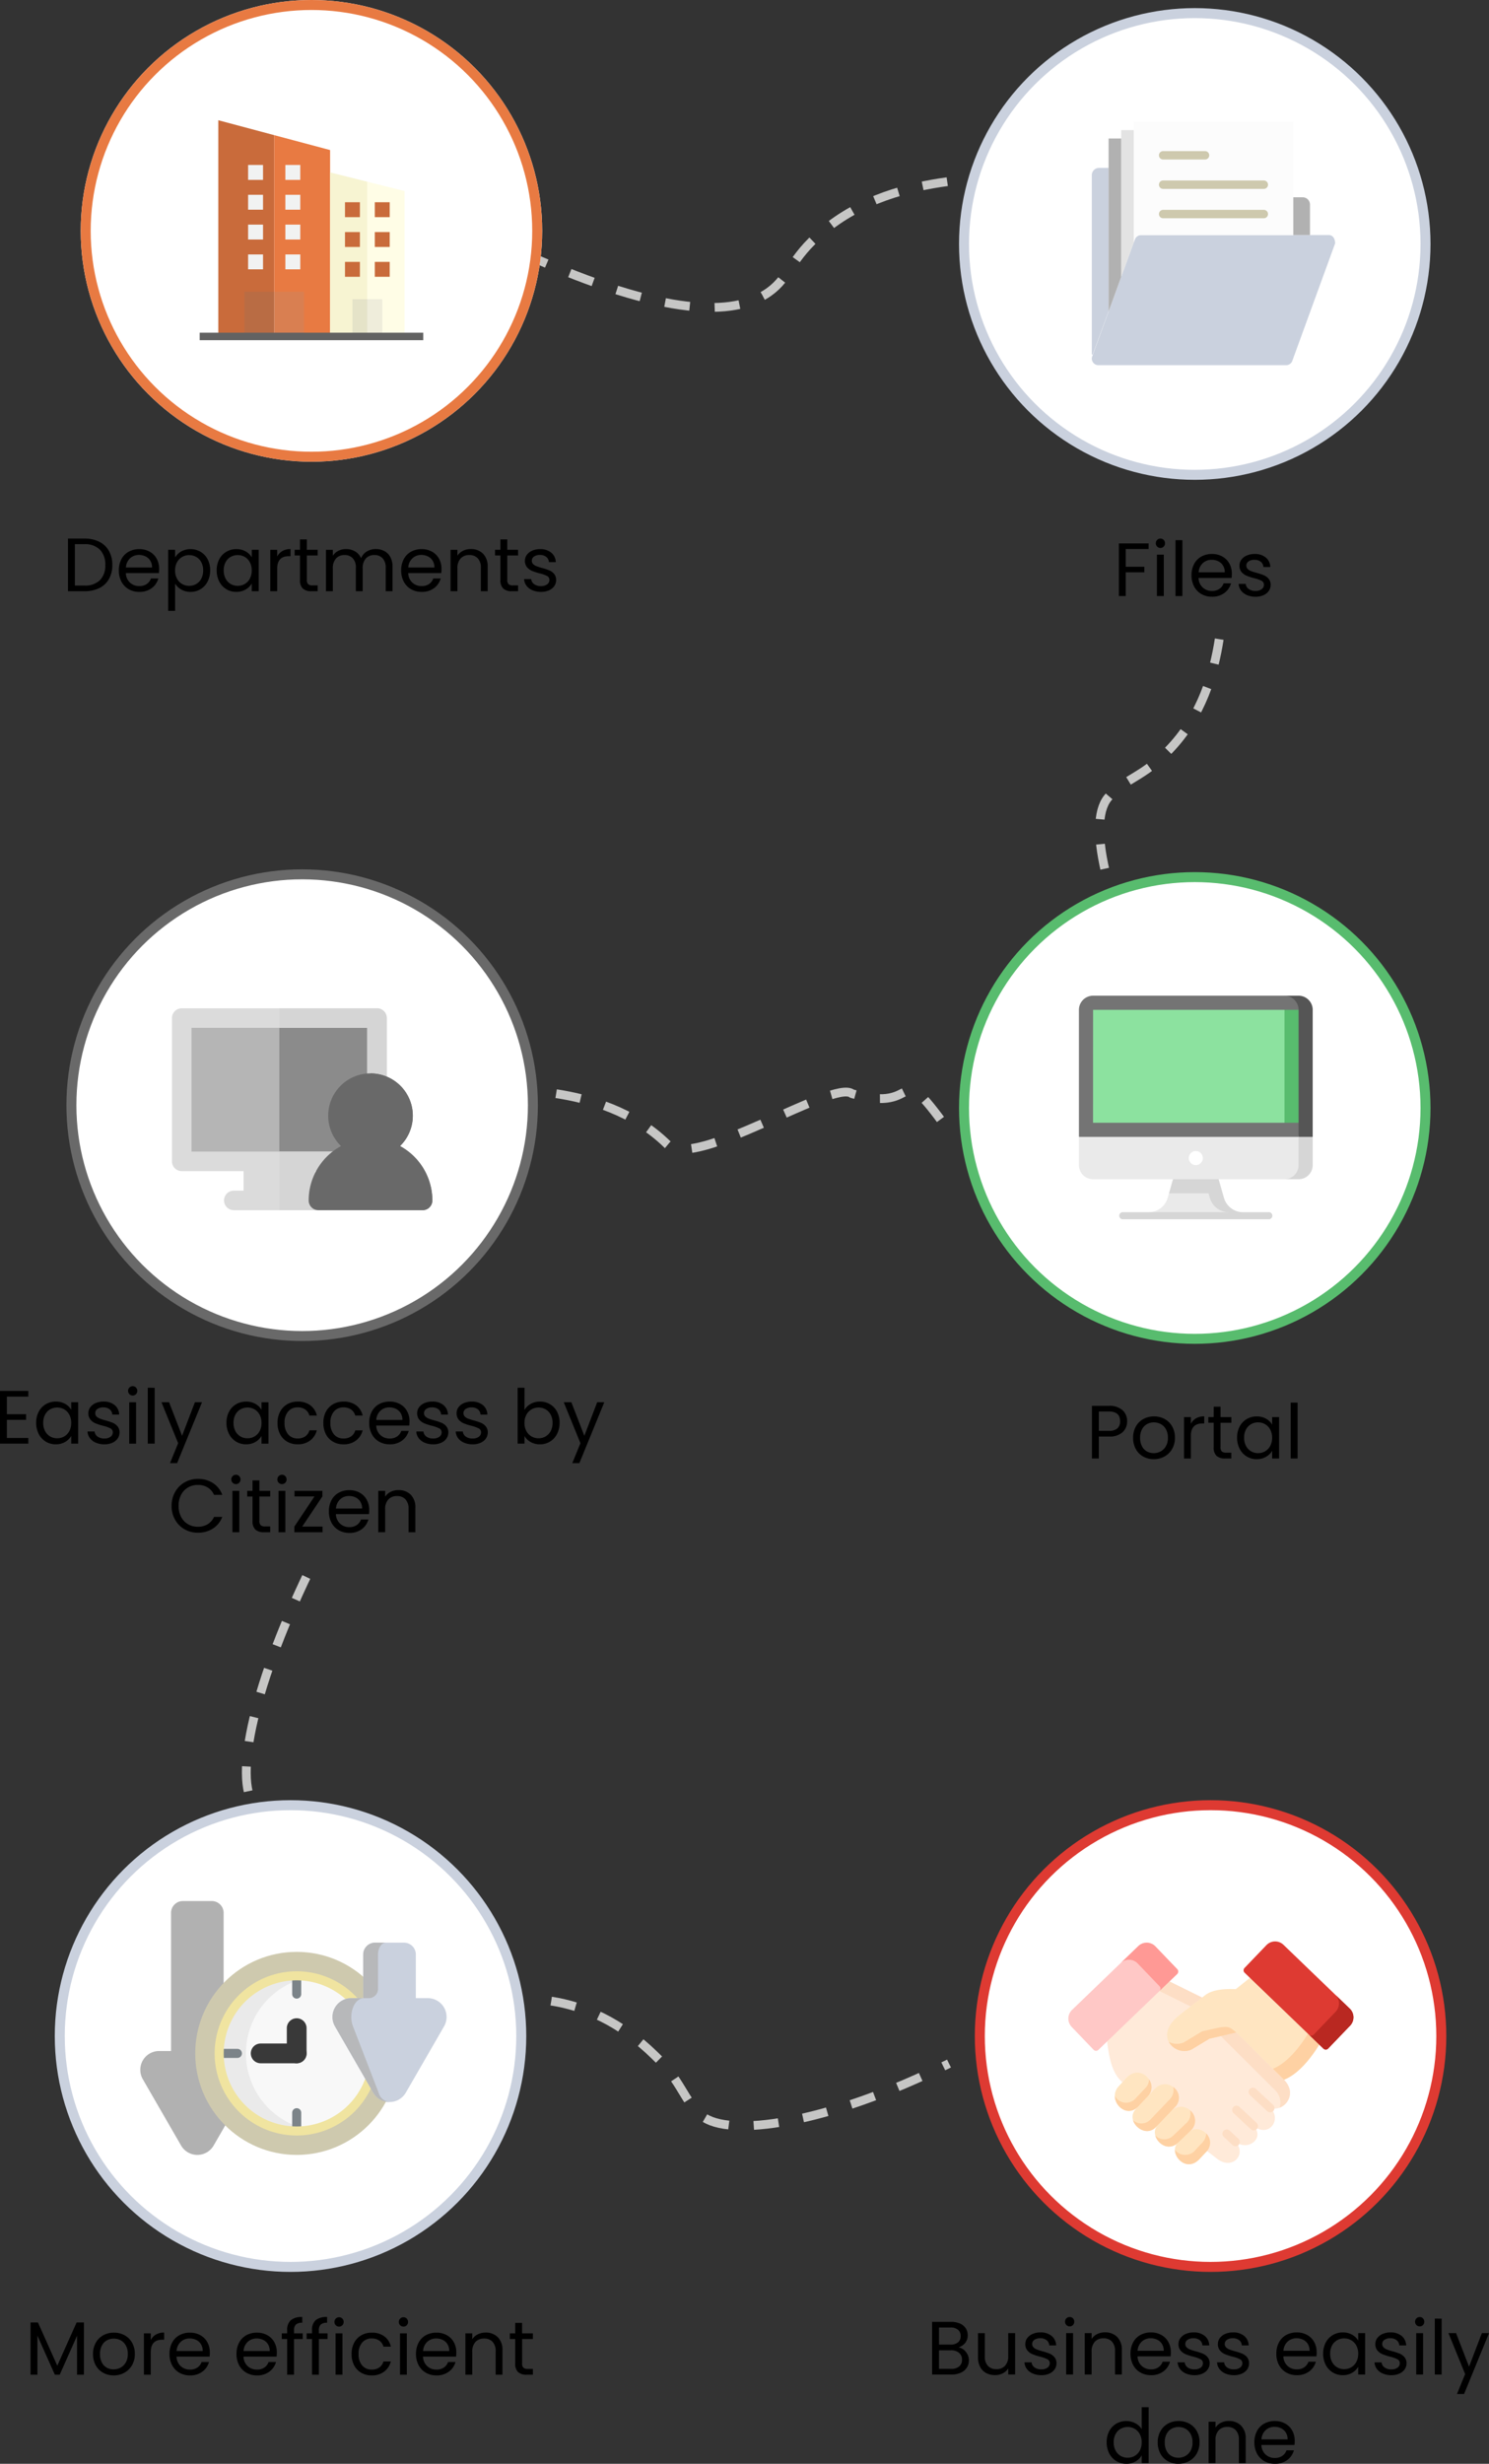 <svg xmlns="http://www.w3.org/2000/svg" width="298.284" height="493.32">
    <rect width="100%" height="100%" fill="#333333" stroke="none"/>
    <defs>
        <style>
            .cls-1,.cls-2{stroke-miterlimit:10}.cls-1{fill:none;stroke:#c6c6c5;stroke-width:1.759px;stroke-dasharray:5}.cls-2{fill:#fff;stroke:#cad1de;stroke-width:2px}.cls-3{fill:#cad1de}.cls-4{fill:#b1b1b1}.cls-6{fill:#cec9ae}.cls-9{fill:#eaeaea}.cls-10{fill:#d6d6d6}.cls-21{fill:#696969}.cls-23{fill:#393939}.cls-24{fill:#7c8489}.cls-30,.cls-32,.cls-33{fill-rule:evenodd}.cls-30{fill:#ffe5c1}.cls-32,.cls-35{fill:#fddec5}.cls-33{fill:#fed1a3}.cls-39{fill:#c96b3b}.cls-45{fill:#f1f2f2}
        </style>
    </defs>
    <g id="Abous_us_New_MOB" data-name="Abous us New MOB" transform="translate(-168.036 -2236)">
        <g id="process" transform="translate(180.009 2238.624)">
            <path id="Path_424" data-name="Path 424" class="cls-1" d="M359.514 72.993c6.652 1.035 15.374 3.4 22.322 10.2 5.47 5.174 5.765 9.165 9.461 12.122 5.322 4.287 22.167.148 46.854-12.122" transform="rotate(90 269.71 35.55)"/>
            <path id="Path_556" data-name="Path 556" class="cls-1" d="M359.514 72.861c6.652 1.035 15.374 3.4 22.322 10.2 5.47 5.174 33.25-13.156 36.946-10.2 14.468 4.384 8.171-8.025 19.077 7" transform="translate(-260.078 143.499)"/>
            <path id="Path_425" data-name="Path 425" class="cls-1" d="M230.389 70.883c-7.479 1.025-17.285 3.367-25.1 10.1-6.15 5.124-6.482 9.078-10.637 12.006-5.983 4.246-18.449 5.71-46.205-6.442" transform="translate(-52.608 -37.127)"/>
            <path id="Path_426" data-name="Path 426" class="cls-1" d="M141.862 279.179c6.652 1.035 13.814 4.1 20.762 10.9 5.47 5.174 5.765 9.165 9.461 12.122 5.322 4.287 24.774 1.753 49.46-10.517" transform="translate(-43.412 118.872)"/>
            <path id="Path_427" data-name="Path 427" class="cls-1" d="M438.342 289.466c-6.652 1.035-22.722 1.812-29.67 8.612-5.47 5.174-5.765 9.165-9.461 12.122-5.322 4.287-24.7.148-49.388-12.122" transform="rotate(90 194.75 154.459)"/>
            <path id="Path_665" data-name="Path 665" d="M4.669-12.546a6.51 6.51 0 0 1 2.988.643 4.519 4.519 0 0 1 1.936 1.838 5.64 5.64 0 0 1 .673 2.814 5.6 5.6 0 0 1-.673 2.806 4.44 4.44 0 0 1-1.936 1.816A6.642 6.642 0 0 1 4.669-2H1.386v-10.546zm0 9.41a4.2 4.2 0 0 0 3.116-1.082 4.118 4.118 0 0 0 1.074-3.033 4.2 4.2 0 0 0-1.082-3.071 4.157 4.157 0 0 0-3.109-1.1H2.763v8.29zm14.977-3.328a8.1 8.1 0 0 1-.045.832h-6.627a2.68 2.68 0 0 0 .84 1.914 2.67 2.67 0 0 0 1.853.688 2.546 2.546 0 0 0 1.49-.416A2.2 2.2 0 0 0 18-4.558h1.483a3.564 3.564 0 0 1-1.331 1.944 4.018 4.018 0 0 1-2.481.749 4.191 4.191 0 0 1-2.11-.529A3.748 3.748 0 0 1 12.1-3.9a4.668 4.668 0 0 1-.529-2.262 4.735 4.735 0 0 1 .514-2.254 3.611 3.611 0 0 1 1.445-1.49 4.3 4.3 0 0 1 2.141-.522 4.161 4.161 0 0 1 2.088.514 3.562 3.562 0 0 1 1.4 1.414 4.174 4.174 0 0 1 .487 2.036zm-1.422-.287a2.539 2.539 0 0 0-.348-1.354 2.263 2.263 0 0 0-.946-.862 2.949 2.949 0 0 0-1.324-.3 2.552 2.552 0 0 0-1.778.666 2.712 2.712 0 0 0-.84 1.846zm4.614-2.012a3.283 3.283 0 0 1 1.218-1.188 3.643 3.643 0 0 1 1.883-.477 3.88 3.88 0 0 1 2 .529 3.732 3.732 0 0 1 1.414 1.49 4.657 4.657 0 0 1 .514 2.231 4.759 4.759 0 0 1-.514 2.239 3.8 3.8 0 0 1-1.409 1.529 3.8 3.8 0 0 1-2 .545 3.613 3.613 0 0 1-1.868-.477 3.408 3.408 0 0 1-1.238-1.188v5.462h-1.377v-12.224h1.377zm5.628 2.587a3.37 3.37 0 0 0-.378-1.634 2.618 2.618 0 0 0-1.022-1.06 2.827 2.827 0 0 0-1.414-.363 2.753 2.753 0 0 0-1.4.371 2.71 2.71 0 0 0-1.029 1.074 3.328 3.328 0 0 0-.386 1.626 3.36 3.36 0 0 0 .386 1.641 2.71 2.71 0 0 0 1.029 1.074 2.753 2.753 0 0 0 1.4.371 2.782 2.782 0 0 0 1.414-.371 2.659 2.659 0 0 0 1.021-1.074 3.448 3.448 0 0 0 .378-1.656zm2.708 0a4.657 4.657 0 0 1 .514-2.231A3.732 3.732 0 0 1 33.1-9.9a3.88 3.88 0 0 1 2-.529 3.679 3.679 0 0 1 1.9.47 3.125 3.125 0 0 1 1.2 1.18v-1.513h1.392V-2h-1.399v-1.545a3.243 3.243 0 0 1-1.218 1.2 3.643 3.643 0 0 1-1.883.477 3.758 3.758 0 0 1-2-.545 3.82 3.82 0 0 1-1.407-1.528 4.758 4.758 0 0 1-.512-2.236zm7.019.015a3.371 3.371 0 0 0-.378-1.639 2.671 2.671 0 0 0-1.021-1.067 2.782 2.782 0 0 0-1.414-.371 2.785 2.785 0 0 0-1.407.363 2.634 2.634 0 0 0-1.014 1.059 3.37 3.37 0 0 0-.378 1.634 3.448 3.448 0 0 0 .378 1.657 2.676 2.676 0 0 0 1.014 1.074 2.741 2.741 0 0 0 1.407.371 2.782 2.782 0 0 0 1.414-.371 2.659 2.659 0 0 0 1.021-1.074 3.415 3.415 0 0 0 .378-1.637zm5.1-2.784a2.641 2.641 0 0 1 1.036-1.1 3.2 3.2 0 0 1 1.641-.393v1.422h-.363q-2.315 0-2.315 2.511V-2h-1.378v-8.29h1.377zm5.945-.212v4.886a1.162 1.162 0 0 0 .257.855 1.268 1.268 0 0 0 .893.25H51.4V-2h-1.241a2.469 2.469 0 0 1-1.725-.529 2.272 2.272 0 0 1-.575-1.74v-4.888h-1.073v-1.135h1.074v-2.088h1.377v2.088H51.4v1.135zm13.8-1.286a3.626 3.626 0 0 1 1.725.4 2.893 2.893 0 0 1 1.2 1.2 4.015 4.015 0 0 1 .439 1.952V-2H65.03v-4.69a2.687 2.687 0 0 0-.613-1.9 2.154 2.154 0 0 0-1.657-.658 2.213 2.213 0 0 0-1.709.688 2.831 2.831 0 0 0-.635 1.989V-2h-1.361v-4.69a2.686 2.686 0 0 0-.613-1.9 2.154 2.154 0 0 0-1.657-.658 2.213 2.213 0 0 0-1.709.688 2.831 2.831 0 0 0-.635 1.989V-2h-1.377v-8.29h1.377v1.2a2.72 2.72 0 0 1 1.1-1 3.321 3.321 0 0 1 1.52-.348 3.588 3.588 0 0 1 1.846.469A2.862 2.862 0 0 1 60.1-8.6a2.719 2.719 0 0 1 1.15-1.362 3.387 3.387 0 0 1 1.783-.481zM76.21-6.464a8.1 8.1 0 0 1-.045.832h-6.627a2.68 2.68 0 0 0 .84 1.914 2.67 2.67 0 0 0 1.853.688 2.546 2.546 0 0 0 1.49-.416 2.2 2.2 0 0 0 .84-1.112h1.483a3.564 3.564 0 0 1-1.331 1.944 4.018 4.018 0 0 1-2.481.749 4.191 4.191 0 0 1-2.11-.529A3.748 3.748 0 0 1 68.661-3.9a4.668 4.668 0 0 1-.529-2.262 4.735 4.735 0 0 1 .514-2.254 3.611 3.611 0 0 1 1.445-1.49 4.3 4.3 0 0 1 2.141-.522 4.161 4.161 0 0 1 2.088.514 3.562 3.562 0 0 1 1.4 1.414 4.174 4.174 0 0 1 .49 2.036zm-1.422-.287a2.539 2.539 0 0 0-.348-1.354 2.263 2.263 0 0 0-.946-.862 2.949 2.949 0 0 0-1.324-.3 2.552 2.552 0 0 0-1.778.666 2.712 2.712 0 0 0-.84 1.846zm7.277-3.691a3.36 3.36 0 0 1 2.451.915 3.523 3.523 0 0 1 .938 2.64V-2h-1.362v-4.69a2.666 2.666 0 0 0-.62-1.9 2.216 2.216 0 0 0-1.694-.658 2.269 2.269 0 0 0-1.732.681 2.781 2.781 0 0 0-.646 1.982V-2h-1.375v-8.29H79.4v1.18a2.733 2.733 0 0 1 1.112-.983 3.449 3.449 0 0 1 1.553-.35zm7.322 1.286v4.886a1.162 1.162 0 0 0 .257.855 1.268 1.268 0 0 0 .893.25h1.013V-2h-1.241a2.469 2.469 0 0 1-1.725-.529 2.272 2.272 0 0 1-.575-1.74v-4.888h-1.073v-1.135h1.074v-2.088h1.377v2.088h2.163v1.135zm6.762 7.292a4.288 4.288 0 0 1-1.709-.325 2.884 2.884 0 0 1-1.2-.908 2.415 2.415 0 0 1-.484-1.339h1.422a1.4 1.4 0 0 0 .582 1.014 2.216 2.216 0 0 0 1.369.393 1.992 1.992 0 0 0 1.241-.348 1.063 1.063 0 0 0 .454-.877.865.865 0 0 0-.484-.809 6.787 6.787 0 0 0-1.5-.522 11.008 11.008 0 0 1-1.505-.492 2.671 2.671 0 0 1-1-.741 1.935 1.935 0 0 1-.416-1.293 1.96 1.96 0 0 1 .381-1.167 2.564 2.564 0 0 1 1.074-.84 3.865 3.865 0 0 1 1.588-.31 3.392 3.392 0 0 1 2.224.7 2.507 2.507 0 0 1 .914 1.902h-1.378A1.423 1.423 0 0 0 97.2-8.87a1.946 1.946 0 0 0-1.278-.393 1.972 1.972 0 0 0-1.18.318.982.982 0 0 0-.439.832.912.912 0 0 0 .265.673 1.934 1.934 0 0 0 .666.424 11.469 11.469 0 0 0 1.112.356 11.976 11.976 0 0 1 1.452.477 2.54 2.54 0 0 1 .961.7 1.881 1.881 0 0 1 .416 1.225A2.1 2.1 0 0 1 98.8-3.03a2.522 2.522 0 0 1-1.067.855 3.812 3.812 0 0 1-1.584.309z" transform="translate(.262 117.758)"/>
            <path id="Path_664" data-name="Path 664" d="M7.347-12.73v1.119H2.763v3.555h3.721v1.119H2.763v4.75H1.386V-12.73zm2.375.908a.905.905 0 0 1-.666-.272.905.905 0 0 1-.272-.666.905.905 0 0 1 .272-.666.905.905 0 0 1 .666-.272.863.863 0 0 1 .643.272.919.919 0 0 1 .265.666.919.919 0 0 1-.265.666.863.863 0 0 1-.643.272zm.666 1.346v8.29H9.011v-8.29zm3.722-2.9v11.191h-1.378V-13.38zm9.909 6.732a8.1 8.1 0 0 1-.045.832h-6.628a2.68 2.68 0 0 0 .84 1.914 2.67 2.67 0 0 0 1.853.688 2.546 2.546 0 0 0 1.49-.416 2.2 2.2 0 0 0 .84-1.112h1.483A3.564 3.564 0 0 1 22.52-2.8a4.018 4.018 0 0 1-2.481.749 4.191 4.191 0 0 1-2.11-.529 3.748 3.748 0 0 1-1.46-1.505 4.668 4.668 0 0 1-.529-2.262 4.735 4.735 0 0 1 .514-2.253 3.611 3.611 0 0 1 1.446-1.49 4.3 4.3 0 0 1 2.141-.522 4.161 4.161 0 0 1 2.088.514 3.562 3.562 0 0 1 1.4 1.414 4.174 4.174 0 0 1 .489 2.036zM22.6-6.936a2.539 2.539 0 0 0-.348-1.354 2.263 2.263 0 0 0-.946-.862 2.949 2.949 0 0 0-1.324-.295 2.552 2.552 0 0 0-1.778.666 2.712 2.712 0 0 0-.84 1.846zm6.172 4.886a4.288 4.288 0 0 1-1.709-.325 2.884 2.884 0 0 1-1.2-.908 2.415 2.415 0 0 1-.484-1.339H26.8a1.4 1.4 0 0 0 .582 1.014 2.217 2.217 0 0 0 1.369.393 1.992 1.992 0 0 0 1.241-.348 1.063 1.063 0 0 0 .454-.877.865.865 0 0 0-.484-.809 6.787 6.787 0 0 0-1.5-.522 11.008 11.008 0 0 1-1.505-.492 2.671 2.671 0 0 1-1-.741 1.935 1.935 0 0 1-.411-1.296 1.96 1.96 0 0 1 .378-1.165A2.564 2.564 0 0 1 27-10.3a3.865 3.865 0 0 1 1.588-.31 3.392 3.392 0 0 1 2.224.7 2.507 2.507 0 0 1 .908 1.906h-1.379a1.422 1.422 0 0 0-.522-1.044 1.946 1.946 0 0 0-1.278-.393 1.972 1.972 0 0 0-1.18.318.982.982 0 0 0-.439.832.912.912 0 0 0 .265.673 1.934 1.934 0 0 0 .666.424 11.469 11.469 0 0 0 1.112.356 11.976 11.976 0 0 1 1.452.477 2.54 2.54 0 0 1 .961.7 1.881 1.881 0 0 1 .416 1.225 2.1 2.1 0 0 1-.378 1.225 2.522 2.522 0 0 1-1.067.855 3.812 3.812 0 0 1-1.581.307z" transform="translate(210.778 118.911)"/>
            <path id="Path_662" data-name="Path 662" d="M8.436-9.583a2.913 2.913 0 0 1-.9 2.186 3.818 3.818 0 0 1-2.746.87H2.763v4.4H1.386v-10.542h3.4a3.858 3.858 0 0 1 2.716.862 2.9 2.9 0 0 1 .934 2.224zM4.79-7.662a2.447 2.447 0 0 0 1.694-.5 1.832 1.832 0 0 0 .545-1.422q0-1.952-2.239-1.952H2.763v3.873zm8.971 5.673a4.244 4.244 0 0 1-2.11-.529 3.769 3.769 0 0 1-1.483-1.505 4.615 4.615 0 0 1-.537-2.262 4.482 4.482 0 0 1 .552-2.247 3.8 3.8 0 0 1 1.505-1.5 4.367 4.367 0 0 1 2.133-.522 4.367 4.367 0 0 1 2.133.522 3.818 3.818 0 0 1 1.505 1.49 4.471 4.471 0 0 1 .552 2.254 4.418 4.418 0 0 1-.567 2.262 3.932 3.932 0 0 1-1.536 1.505 4.4 4.4 0 0 1-2.147.532zm0-1.21a2.907 2.907 0 0 0 1.392-.348A2.647 2.647 0 0 0 16.2-4.591a3.343 3.343 0 0 0 .4-1.694 3.4 3.4 0 0 0-.393-1.694 2.576 2.576 0 0 0-1.029-1.036 2.87 2.87 0 0 0-1.377-.34 2.857 2.857 0 0 0-1.384.34 2.5 2.5 0 0 0-1.001 1.035 3.506 3.506 0 0 0-.378 1.694 3.6 3.6 0 0 0 .371 1.709A2.464 2.464 0 0 0 12.4-3.54a2.783 2.783 0 0 0 1.361.34zm7.439-5.87a2.641 2.641 0 0 1 1.036-1.1 3.2 3.2 0 0 1 1.641-.393v1.422h-.363q-2.315 0-2.315 2.511v4.508h-1.372v-8.29H21.2zm5.945-.212v4.886a1.162 1.162 0 0 0 .257.855 1.268 1.268 0 0 0 .893.25h1.014v1.165h-1.237a2.469 2.469 0 0 1-1.725-.529 2.272 2.272 0 0 1-.575-1.74v-4.887H24.7v-1.135h1.074V-12.5h1.377v2.088h2.163v1.135zM30.462-6.3a4.657 4.657 0 0 1 .514-2.231 3.732 3.732 0 0 1 1.414-1.49 3.88 3.88 0 0 1 2-.529 3.679 3.679 0 0 1 1.891.469 3.125 3.125 0 0 1 1.2 1.18v-1.513h1.392v8.29h-1.391v-1.544a3.243 3.243 0 0 1-1.218 1.2 3.643 3.643 0 0 1-1.883.477 3.758 3.758 0 0 1-2-.545 3.82 3.82 0 0 1-1.407-1.528 4.759 4.759 0 0 1-.512-2.236zm7.019.015a3.37 3.37 0 0 0-.381-1.634 2.671 2.671 0 0 0-1.021-1.067 2.782 2.782 0 0 0-1.414-.371 2.785 2.785 0 0 0-1.407.363 2.634 2.634 0 0 0-1.014 1.059 3.37 3.37 0 0 0-.375 1.635 3.448 3.448 0 0 0 .378 1.657 2.675 2.675 0 0 0 1.014 1.073 2.741 2.741 0 0 0 1.407.371 2.782 2.782 0 0 0 1.414-.371A2.659 2.659 0 0 0 37.1-4.644a3.415 3.415 0 0 0 .382-1.641zm5.1-7.035v11.195H41.2V-13.32z" transform="translate(205.385 291.534)"/>
            <g id="Group" transform="translate(-11.973 274.924)">
                <path id="Path_666" data-name="Path 666" d="M2.763-11.61v3.525h3.842v1.135H2.763v3.63h4.3v1.135H1.386v-10.56h5.673v1.135zm5.87 5.249a4.657 4.657 0 0 1 .514-2.231 3.732 3.732 0 0 1 1.414-1.49 3.88 3.88 0 0 1 2-.529 3.679 3.679 0 0 1 1.891.469 3.125 3.125 0 0 1 1.2 1.18v-1.513h1.392v8.29h-1.392v-1.544a3.243 3.243 0 0 1-1.218 1.2 3.643 3.643 0 0 1-1.883.477 3.758 3.758 0 0 1-2-.545 3.82 3.82 0 0 1-1.404-1.525 4.759 4.759 0 0 1-.515-2.239zm7.019.015a3.37 3.37 0 0 0-.378-1.634 2.671 2.671 0 0 0-1.021-1.067 2.782 2.782 0 0 0-1.414-.371 2.785 2.785 0 0 0-1.407.363 2.634 2.634 0 0 0-1.014 1.059 3.37 3.37 0 0 0-.378 1.634 3.448 3.448 0 0 0 .378 1.662 2.676 2.676 0 0 0 1.013 1.07 2.741 2.741 0 0 0 1.407.371 2.782 2.782 0 0 0 1.414-.371 2.659 2.659 0 0 0 1.022-1.07 3.415 3.415 0 0 0 .378-1.646zm6.656 4.3a4.288 4.288 0 0 1-1.708-.329 2.884 2.884 0 0 1-1.2-.908 2.415 2.415 0 0 1-.484-1.339h1.422a1.4 1.4 0 0 0 .582 1.014 2.217 2.217 0 0 0 1.369.393 1.992 1.992 0 0 0 1.241-.348 1.063 1.063 0 0 0 .454-.877.865.865 0 0 0-.484-.809 6.788 6.788 0 0 0-1.5-.522 11.008 11.008 0 0 1-1.5-.491 2.671 2.671 0 0 1-1-.738 1.935 1.935 0 0 1-.414-1.3 1.96 1.96 0 0 1 .378-1.165 2.564 2.564 0 0 1 1.074-.84 3.865 3.865 0 0 1 1.588-.31 3.392 3.392 0 0 1 2.224.7 2.507 2.507 0 0 1 .908 1.906h-1.376a1.423 1.423 0 0 0-.522-1.044 1.946 1.946 0 0 0-1.278-.393 1.972 1.972 0 0 0-1.18.318.982.982 0 0 0-.439.832.912.912 0 0 0 .265.673 1.934 1.934 0 0 0 .666.424 11.469 11.469 0 0 0 1.112.356 11.976 11.976 0 0 1 1.452.477 2.54 2.54 0 0 1 .961.7 1.881 1.881 0 0 1 .416 1.225 2.1 2.1 0 0 1-.378 1.225 2.522 2.522 0 0 1-1.067.855 3.812 3.812 0 0 1-1.582.312zm5.673-9.773a.905.905 0 0 1-.666-.272.905.905 0 0 1-.272-.666.905.905 0 0 1 .272-.666.905.905 0 0 1 .666-.272.863.863 0 0 1 .643.272.919.919 0 0 1 .265.666.919.919 0 0 1-.265.666.863.863 0 0 1-.643.269zm.666 1.346v8.29H27.27v-8.29zm3.722-2.9v11.188h-1.377V-13.38zm9.485 2.9L36.862 1.718H35.44l1.634-3.994-3.343-8.2h1.528l2.6 6.717 2.572-6.717zm4.9 4.115a4.657 4.657 0 0 1 .514-2.231 3.732 3.732 0 0 1 1.414-1.49 3.88 3.88 0 0 1 2-.529 3.679 3.679 0 0 1 1.891.469 3.125 3.125 0 0 1 1.2 1.18v-1.513h1.392v8.29h-1.39v-1.547a3.243 3.243 0 0 1-1.218 1.2 3.643 3.643 0 0 1-1.883.477 3.758 3.758 0 0 1-2-.545 3.82 3.82 0 0 1-1.404-1.525 4.759 4.759 0 0 1-.515-2.239zm7.019.015A3.37 3.37 0 0 0 53.4-7.98a2.671 2.671 0 0 0-1.021-1.067 2.782 2.782 0 0 0-1.414-.371 2.785 2.785 0 0 0-1.407.363 2.634 2.634 0 0 0-1.014 1.059 3.37 3.37 0 0 0-.378 1.634 3.448 3.448 0 0 0 .375 1.662 2.675 2.675 0 0 0 1.013 1.07 2.741 2.741 0 0 0 1.407.371 2.782 2.782 0 0 0 1.414-.371A2.659 2.659 0 0 0 53.4-4.7a3.415 3.415 0 0 0 .375-1.646zm3.207 0a4.69 4.69 0 0 1 .52-2.249 3.7 3.7 0 0 1 1.43-1.49 4.108 4.108 0 0 1 2.1-.529 4.09 4.09 0 0 1 2.519.741 3.5 3.5 0 0 1 1.309 2.057h-1.492a2.129 2.129 0 0 0-.824-1.2 2.544 2.544 0 0 0-1.52-.439 2.439 2.439 0 0 0-1.906.809 3.316 3.316 0 0 0-.726 2.292 3.369 3.369 0 0 0 .726 2.315 2.428 2.428 0 0 0 1.906.817 2.575 2.575 0 0 0 1.513-.424 2.148 2.148 0 0 0 .832-1.21h1.483a3.646 3.646 0 0 1-1.331 2.035 3.988 3.988 0 0 1-2.5.764 4.108 4.108 0 0 1-2.1-.529 3.689 3.689 0 0 1-1.43-1.5 4.769 4.769 0 0 1-.507-2.263zm9.183 0a4.69 4.69 0 0 1 .514-2.247 3.7 3.7 0 0 1 1.43-1.49 4.108 4.108 0 0 1 2.1-.529 4.09 4.09 0 0 1 2.519.741 3.5 3.5 0 0 1 1.309 2.057h-1.486a2.129 2.129 0 0 0-.824-1.2 2.544 2.544 0 0 0-1.52-.439 2.439 2.439 0 0 0-1.906.809 3.316 3.316 0 0 0-.726 2.292 3.369 3.369 0 0 0 .727 2.318 2.428 2.428 0 0 0 1.906.817 2.575 2.575 0 0 0 1.513-.424 2.148 2.148 0 0 0 .832-1.21h1.483A3.646 3.646 0 0 1 72.7-2.813a3.988 3.988 0 0 1-2.5.764 4.108 4.108 0 0 1-2.1-.529 3.689 3.689 0 0 1-1.43-1.5 4.769 4.769 0 0 1-.505-2.268zm17.261-.3a8.1 8.1 0 0 1-.045.832h-6.624a2.68 2.68 0 0 0 .84 1.914 2.67 2.67 0 0 0 1.853.688 2.546 2.546 0 0 0 1.49-.416 2.2 2.2 0 0 0 .84-1.112h1.482A3.564 3.564 0 0 1 81.928-2.8a4.018 4.018 0 0 1-2.481.749 4.191 4.191 0 0 1-2.11-.529 3.748 3.748 0 0 1-1.46-1.505 4.668 4.668 0 0 1-.529-2.262 4.735 4.735 0 0 1 .514-2.253 3.611 3.611 0 0 1 1.445-1.49 4.3 4.3 0 0 1 2.141-.522 4.161 4.161 0 0 1 2.088.514 3.562 3.562 0 0 1 1.4 1.414 4.174 4.174 0 0 1 .49 2.036zM82-6.936a2.539 2.539 0 0 0-.348-1.354 2.263 2.263 0 0 0-.946-.862 2.949 2.949 0 0 0-1.324-.295 2.552 2.552 0 0 0-1.778.666 2.712 2.712 0 0 0-.84 1.846zm6.172 4.886a4.288 4.288 0 0 1-1.709-.325 2.884 2.884 0 0 1-1.2-.908 2.415 2.415 0 0 1-.484-1.339h1.431a1.4 1.4 0 0 0 .582 1.014 2.217 2.217 0 0 0 1.369.393 1.992 1.992 0 0 0 1.239-.347 1.063 1.063 0 0 0 .454-.877.865.865 0 0 0-.484-.809 6.787 6.787 0 0 0-1.5-.522 11.007 11.007 0 0 1-1.505-.492 2.671 2.671 0 0 1-1-.741 1.935 1.935 0 0 1-.411-1.297 1.96 1.96 0 0 1 .378-1.165 2.564 2.564 0 0 1 1.074-.84 3.865 3.865 0 0 1 1.588-.31 3.392 3.392 0 0 1 2.224.7 2.507 2.507 0 0 1 .908 1.906H89.75a1.423 1.423 0 0 0-.522-1.044 1.946 1.946 0 0 0-1.278-.393 1.972 1.972 0 0 0-1.18.318.982.982 0 0 0-.439.832.912.912 0 0 0 .265.673 1.934 1.934 0 0 0 .666.424 11.469 11.469 0 0 0 1.112.356 11.977 11.977 0 0 1 1.452.477 2.54 2.54 0 0 1 .961.7A1.881 1.881 0 0 1 91.2-4.44a2.1 2.1 0 0 1-.378 1.225 2.522 2.522 0 0 1-1.067.855 3.812 3.812 0 0 1-1.579.311zm7.9 0a4.288 4.288 0 0 1-1.709-.325 2.884 2.884 0 0 1-1.2-.908 2.415 2.415 0 0 1-.484-1.339h1.422a1.4 1.4 0 0 0 .582 1.014 2.217 2.217 0 0 0 1.369.393 1.992 1.992 0 0 0 1.248-.347 1.063 1.063 0 0 0 .454-.877.865.865 0 0 0-.484-.809 6.788 6.788 0 0 0-1.5-.522 11.007 11.007 0 0 1-1.505-.492 2.671 2.671 0 0 1-1-.741 1.935 1.935 0 0 1-.414-1.297 1.96 1.96 0 0 1 .378-1.165A2.564 2.564 0 0 1 94.3-10.3a3.865 3.865 0 0 1 1.588-.31 3.392 3.392 0 0 1 2.224.7 2.507 2.507 0 0 1 .908 1.906h-1.373a1.423 1.423 0 0 0-.522-1.044 1.946 1.946 0 0 0-1.278-.393 1.972 1.972 0 0 0-1.18.318.982.982 0 0 0-.439.832.912.912 0 0 0 .265.673 1.934 1.934 0 0 0 .666.424 11.468 11.468 0 0 0 1.112.356 11.976 11.976 0 0 1 1.452.477 2.54 2.54 0 0 1 .961.7A1.881 1.881 0 0 1 99.1-4.44a2.1 2.1 0 0 1-.378 1.225 2.522 2.522 0 0 1-1.067.855 3.812 3.812 0 0 1-1.582.311zm10.378-6.883a3.255 3.255 0 0 1 1.241-1.21 3.67 3.67 0 0 1 1.861-.469 3.868 3.868 0 0 1 2.012.529 3.748 3.748 0 0 1 1.407 1.49 4.657 4.657 0 0 1 .514 2.231 4.759 4.759 0 0 1-.514 2.239 3.8 3.8 0 0 1-1.414 1.528 3.8 3.8 0 0 1-2 .545 3.689 3.689 0 0 1-1.883-.469 3.19 3.19 0 0 1-1.218-1.2v1.528h-1.377V-13.38h1.377zm5.628 2.572a3.371 3.371 0 0 0-.378-1.634 2.619 2.619 0 0 0-1.021-1.059 2.827 2.827 0 0 0-1.414-.363 2.753 2.753 0 0 0-1.4.371 2.71 2.71 0 0 0-1.029 1.074 3.328 3.328 0 0 0-.386 1.626 3.36 3.36 0 0 0 .386 1.641 2.71 2.71 0 0 0 1.029 1.074 2.753 2.753 0 0 0 1.4.371 2.782 2.782 0 0 0 1.414-.371A2.659 2.659 0 0 0 111.7-4.7a3.448 3.448 0 0 0 .379-1.661zm10.363-4.115-4.992 12.194h-1.422l1.634-3.994-3.343-8.2h1.528l2.6 6.717 2.572-6.717z" transform="translate(-1.386 13.698)"/>
                <path id="Path_667" data-name="Path 667" d="M.774-7.465a5.548 5.548 0 0 1 .7-2.776 5.055 5.055 0 0 1 1.9-1.929 5.235 5.235 0 0 1 2.67-.7 5.418 5.418 0 0 1 3.011.832 4.768 4.768 0 0 1 1.876 2.36H9.276a3.311 3.311 0 0 0-1.263-1.467 3.655 3.655 0 0 0-1.974-.514 3.845 3.845 0 0 0-1.982.514A3.6 3.6 0 0 0 2.68-9.681a4.681 4.681 0 0 0-.5 2.216 4.647 4.647 0 0 0 .5 2.2A3.6 3.6 0 0 0 4.057-3.8a3.845 3.845 0 0 0 1.982.514A3.7 3.7 0 0 0 8.013-3.8a3.264 3.264 0 0 0 1.263-1.46h1.649a4.733 4.733 0 0 1-1.876 2.341 5.455 5.455 0 0 1-3.011.824 5.279 5.279 0 0 1-2.67-.688A5.015 5.015 0 0 1 1.47-4.7a5.506 5.506 0 0 1-.696-2.765zm12.9-4.357a.905.905 0 0 1-.666-.272.905.905 0 0 1-.272-.666.905.905 0 0 1 .272-.666.905.905 0 0 1 .666-.272.863.863 0 0 1 .643.272.919.919 0 0 1 .265.666.919.919 0 0 1-.265.666.863.863 0 0 1-.639.272zm.666 1.346v8.29h-1.373v-8.29zm4.024 1.135v4.886a1.162 1.162 0 0 0 .257.855 1.268 1.268 0 0 0 .893.25h1.014v1.165h-1.237a2.469 2.469 0 0 1-1.725-.529 2.272 2.272 0 0 1-.575-1.74v-4.887h-1.074v-1.135h1.074v-2.088h1.377v2.088h2.163v1.135zm4.538-2.481a.905.905 0 0 1-.666-.272.905.905 0 0 1-.272-.666.905.905 0 0 1 .272-.666.905.905 0 0 1 .666-.272.863.863 0 0 1 .643.272.919.919 0 0 1 .265.666.919.919 0 0 1-.265.666.863.863 0 0 1-.638.272zm.666 1.346v8.29H22.2v-8.29zm3.378 7.156h4.069v1.135h-5.643V-3.32L29.4-9.356h-4v-1.119h5.582v1.119zm13.418-3.328a8.1 8.1 0 0 1-.045.832h-6.626a2.68 2.68 0 0 0 .84 1.914 2.67 2.67 0 0 0 1.853.688 2.546 2.546 0 0 0 1.49-.416 2.2 2.2 0 0 0 .84-1.112H40.2A3.564 3.564 0 0 1 38.867-2.8a4.018 4.018 0 0 1-2.481.749 4.191 4.191 0 0 1-2.11-.529 3.748 3.748 0 0 1-1.46-1.505 4.668 4.668 0 0 1-.529-2.262A4.735 4.735 0 0 1 32.8-8.6a3.611 3.611 0 0 1 1.445-1.49 4.3 4.3 0 0 1 2.141-.522 4.161 4.161 0 0 1 2.088.514 3.562 3.562 0 0 1 1.4 1.414 4.174 4.174 0 0 1 .49 2.036zm-1.422-.287a2.539 2.539 0 0 0-.348-1.354 2.263 2.263 0 0 0-.946-.862 2.949 2.949 0 0 0-1.324-.295 2.552 2.552 0 0 0-1.778.666 2.712 2.712 0 0 0-.84 1.846zm7.277-3.691a3.36 3.36 0 0 1 2.451.915 3.523 3.523 0 0 1 .938 2.64v4.886h-1.362v-4.69a2.666 2.666 0 0 0-.62-1.9 2.216 2.216 0 0 0-1.694-.658 2.269 2.269 0 0 0-1.732.681 2.781 2.781 0 0 0-.643 1.982v4.584H42.18v-8.29h1.377V-9.3a2.733 2.733 0 0 1 1.112-.983 3.449 3.449 0 0 1 1.55-.344z" transform="translate(33.598 31.437)"/>
            </g>
            <path id="Path_663" data-name="Path 663" d="M12.082-12.663v10.469H10.7V-10L7.225-2.194h-.968l-3.494-7.821v7.821H1.386v-10.469h1.483l3.872 8.654 3.873-8.653zm5.945 10.6a4.244 4.244 0 0 1-2.11-.529 3.769 3.769 0 0 1-1.483-1.505 4.615 4.615 0 0 1-.534-2.257 4.482 4.482 0 0 1 .549-2.246 3.8 3.8 0 0 1 1.505-1.5 4.367 4.367 0 0 1 2.133-.522 4.367 4.367 0 0 1 2.133.522 3.818 3.818 0 0 1 1.505 1.49 4.471 4.471 0 0 1 .552 2.254 4.418 4.418 0 0 1-.567 2.262 3.932 3.932 0 0 1-1.536 1.505 4.4 4.4 0 0 1-2.147.531zm0-1.21a2.907 2.907 0 0 0 1.392-.348A2.647 2.647 0 0 0 20.47-4.66a3.343 3.343 0 0 0 .4-1.694 3.4 3.4 0 0 0-.393-1.694 2.576 2.576 0 0 0-1.029-1.036 2.87 2.87 0 0 0-1.377-.34 2.857 2.857 0 0 0-1.384.34 2.5 2.5 0 0 0-1.006 1.036 3.506 3.506 0 0 0-.381 1.694 3.6 3.6 0 0 0 .371 1.709 2.463 2.463 0 0 0 .991 1.036 2.783 2.783 0 0 0 1.365.341zm7.443-5.87a2.641 2.641 0 0 1 1.036-1.1 3.2 3.2 0 0 1 1.641-.393v1.422h-.363q-2.315 0-2.315 2.511v4.508h-1.376v-8.29h1.377zM37.3-6.657a8.1 8.1 0 0 1-.045.832h-6.626a2.68 2.68 0 0 0 .84 1.914 2.67 2.67 0 0 0 1.853.688 2.546 2.546 0 0 0 1.49-.416 2.2 2.2 0 0 0 .84-1.112h1.483A3.564 3.564 0 0 1 35.8-2.807a4.018 4.018 0 0 1-2.481.749 4.191 4.191 0 0 1-2.11-.529 3.748 3.748 0 0 1-1.46-1.505 4.668 4.668 0 0 1-.529-2.262 4.735 4.735 0 0 1 .514-2.254 3.611 3.611 0 0 1 1.445-1.49 4.3 4.3 0 0 1 2.141-.522 4.161 4.161 0 0 1 2.088.514 3.562 3.562 0 0 1 1.4 1.414 4.174 4.174 0 0 1 .492 2.035zm-1.422-.287A2.539 2.539 0 0 0 35.53-8.3a2.263 2.263 0 0 0-.946-.862 2.949 2.949 0 0 0-1.324-.295 2.552 2.552 0 0 0-1.778.666 2.712 2.712 0 0 0-.84 1.846zm14.841.287a8.1 8.1 0 0 1-.045.832h-6.627a2.68 2.68 0 0 0 .84 1.914 2.67 2.67 0 0 0 1.853.688 2.546 2.546 0 0 0 1.49-.416 2.2 2.2 0 0 0 .84-1.112h1.483a3.564 3.564 0 0 1-1.331 1.944 4.018 4.018 0 0 1-2.481.749 4.191 4.191 0 0 1-2.11-.529 3.748 3.748 0 0 1-1.46-1.505 4.668 4.668 0 0 1-.529-2.262 4.735 4.735 0 0 1 .514-2.254A3.611 3.611 0 0 1 44.6-10.1a4.3 4.3 0 0 1 2.141-.522 4.161 4.161 0 0 1 2.088.514 3.562 3.562 0 0 1 1.4 1.414 4.174 4.174 0 0 1 .49 2.037zM49.3-6.944a2.539 2.539 0 0 0-.351-1.356A2.263 2.263 0 0 0 48-9.161a2.949 2.949 0 0 0-1.324-.295 2.552 2.552 0 0 0-1.776.666 2.712 2.712 0 0 0-.84 1.846zm6.608-2.406h-1.74v7.156h-1.376V-9.35h-1.075v-1.135h1.074v-.59a2.6 2.6 0 0 1 .719-2.035 3.408 3.408 0 0 1 2.307-.643v1.15a1.828 1.828 0 0 0-1.278.356 1.571 1.571 0 0 0-.371 1.172v.59h1.74zm4.977 0h-1.74v7.156h-1.376V-9.35h-1.074v-1.135h1.074v-.59a2.6 2.6 0 0 1 .719-2.035 3.408 3.408 0 0 1 2.307-.643v1.15a1.828 1.828 0 0 0-1.278.356 1.571 1.571 0 0 0-.371 1.172v.59h1.74zm2.315-2.481a.905.905 0 0 1-.666-.272.905.905 0 0 1-.272-.666.905.905 0 0 1 .272-.666.905.905 0 0 1 .666-.272.863.863 0 0 1 .643.272.919.919 0 0 1 .265.666.919.919 0 0 1-.265.666.863.863 0 0 1-.643.272zm.666 1.346v8.29h-1.377v-8.29zm1.83 4.13A4.69 4.69 0 0 1 66.21-8.6a3.7 3.7 0 0 1 1.43-1.49 4.108 4.108 0 0 1 2.1-.529 4.09 4.09 0 0 1 2.519.741 3.5 3.5 0 0 1 1.309 2.057H72.08a2.129 2.129 0 0 0-.824-1.2 2.544 2.544 0 0 0-1.52-.439 2.439 2.439 0 0 0-1.906.809 3.316 3.316 0 0 0-.73 2.297 3.369 3.369 0 0 0 .726 2.315 2.428 2.428 0 0 0 1.906.817 2.575 2.575 0 0 0 1.513-.424 2.148 2.148 0 0 0 .832-1.21h1.483a3.646 3.646 0 0 1-1.331 2.035 3.988 3.988 0 0 1-2.5.764 4.108 4.108 0 0 1-2.1-.529 3.689 3.689 0 0 1-1.43-1.5 4.769 4.769 0 0 1-.499-2.268zM76.1-11.831a.905.905 0 0 1-.666-.272.905.905 0 0 1-.272-.666.905.905 0 0 1 .272-.666.905.905 0 0 1 .666-.272.863.863 0 0 1 .643.272.919.919 0 0 1 .265.666.919.919 0 0 1-.265.666.863.863 0 0 1-.643.272zm.666 1.346v8.29h-1.373v-8.29zm9.909 3.827a8.1 8.1 0 0 1-.045.832h-6.623a2.68 2.68 0 0 0 .84 1.914 2.67 2.67 0 0 0 1.853.688 2.546 2.546 0 0 0 1.49-.416 2.2 2.2 0 0 0 .84-1.112h1.483a3.564 3.564 0 0 1-1.331 1.944 4.018 4.018 0 0 1-2.481.749 4.191 4.191 0 0 1-2.11-.529 3.748 3.748 0 0 1-1.46-1.505 4.668 4.668 0 0 1-.531-2.261 4.735 4.735 0 0 1 .514-2.254 3.611 3.611 0 0 1 1.445-1.49 4.3 4.3 0 0 1 2.141-.522 4.161 4.161 0 0 1 2.088.514 3.562 3.562 0 0 1 1.4 1.414 4.174 4.174 0 0 1 .491 2.035zm-1.422-.287a2.539 2.539 0 0 0-.344-1.355 2.263 2.263 0 0 0-.946-.862 2.949 2.949 0 0 0-1.324-.295 2.552 2.552 0 0 0-1.778.666 2.712 2.712 0 0 0-.84 1.846zm7.277-3.691a3.36 3.36 0 0 1 2.451.915 3.523 3.523 0 0 1 .938 2.64v4.886H94.56v-4.69a2.666 2.666 0 0 0-.62-1.9 2.216 2.216 0 0 0-1.694-.658 2.269 2.269 0 0 0-1.732.681 2.781 2.781 0 0 0-.643 1.982v4.584h-1.377v-8.29h1.377V-9.3a2.733 2.733 0 0 1 1.112-.983 3.449 3.449 0 0 1 1.55-.353zm7.325 1.286v4.886a1.162 1.162 0 0 0 .257.855 1.268 1.268 0 0 0 .893.25h1.014v1.165h-1.241a2.469 2.469 0 0 1-1.725-.529 2.273 2.273 0 0 1-.575-1.74V-9.35H97.4v-1.135h1.074v-2.088h1.377v2.088h2.163v1.135z" transform="translate(-7.239 475.06)"/>
            <g id="Group-2" data-name="Group" transform="translate(174.755 461.308)">
                <path id="Path_669" data-name="Path 669" d="M6.666-7.616a2.228 2.228 0 0 1 1.051.469 2.752 2.752 0 0 1 .756.938 2.636 2.636 0 0 1 .28 1.2 2.637 2.637 0 0 1-.408 1.439 2.775 2.775 0 0 1-1.188 1.014 4.24 4.24 0 0 1-1.838.371H1.386V-12.73h3.782A4.278 4.278 0 0 1 7-12.374a2.591 2.591 0 0 1 1.135.961 2.516 2.516 0 0 1 .378 1.362A2.352 2.352 0 0 1 8-8.5a2.836 2.836 0 0 1-1.334.884zm-3.9-.56h2.311a2.233 2.233 0 0 0 1.5-.454A1.566 1.566 0 0 0 7.1-9.886a1.566 1.566 0 0 0-.529-1.256 2.284 2.284 0 0 0-1.524-.458H2.763zM5.2-3.32a2.417 2.417 0 0 0 1.6-.48 1.665 1.665 0 0 0 .575-1.346A1.71 1.71 0 0 0 6.77-6.53a2.44 2.44 0 0 0-1.619-.507H2.763v3.717zm12.814-7.156v8.29h-1.379v-1.225a2.68 2.68 0 0 1-1.1.991 3.388 3.388 0 0 1-1.551.356 3.717 3.717 0 0 1-1.74-.4 2.915 2.915 0 0 1-1.218-1.2 3.96 3.96 0 0 1-.446-1.952v-4.856h1.362V-5.8a2.643 2.643 0 0 0 .62 1.883 2.216 2.216 0 0 0 1.694.658A2.264 2.264 0 0 0 16-3.94a2.8 2.8 0 0 0 .635-1.982v-4.554zm5.265 8.426a4.288 4.288 0 0 1-1.709-.325 2.884 2.884 0 0 1-1.2-.908 2.415 2.415 0 0 1-.484-1.339h1.424a1.4 1.4 0 0 0 .582 1.014 2.217 2.217 0 0 0 1.369.393 1.992 1.992 0 0 0 1.239-.347 1.063 1.063 0 0 0 .454-.877.865.865 0 0 0-.484-.809 6.788 6.788 0 0 0-1.5-.522 11.007 11.007 0 0 1-1.505-.492 2.671 2.671 0 0 1-1-.741 1.935 1.935 0 0 1-.411-1.297 1.96 1.96 0 0 1 .378-1.165 2.564 2.564 0 0 1 1.074-.84 3.865 3.865 0 0 1 1.588-.31 3.392 3.392 0 0 1 2.224.7 2.507 2.507 0 0 1 .908 1.906H24.85a1.423 1.423 0 0 0-.522-1.044 1.946 1.946 0 0 0-1.278-.393 1.972 1.972 0 0 0-1.18.318.982.982 0 0 0-.439.832.912.912 0 0 0 .265.673 1.934 1.934 0 0 0 .666.424 11.469 11.469 0 0 0 1.112.356 11.976 11.976 0 0 1 1.452.477 2.54 2.54 0 0 1 .961.7A1.881 1.881 0 0 1 26.3-4.44a2.1 2.1 0 0 1-.378 1.225 2.522 2.522 0 0 1-1.067.855 3.812 3.812 0 0 1-1.579.311zm5.673-9.773a.905.905 0 0 1-.666-.272.905.905 0 0 1-.272-.666.905.905 0 0 1 .272-.666.905.905 0 0 1 .666-.272.863.863 0 0 1 .643.272.919.919 0 0 1 .265.666.919.919 0 0 1-.265.666.863.863 0 0 1-.645.273zm.666 1.346v8.29h-1.379v-8.29zm6.382-.15a3.36 3.36 0 0 1 2.451.915 3.523 3.523 0 0 1 .938 2.64v4.886h-1.363v-4.69a2.666 2.666 0 0 0-.62-1.9 2.216 2.216 0 0 0-1.694-.658 2.269 2.269 0 0 0-1.732.681 2.781 2.781 0 0 0-.643 1.982v4.584H31.96v-8.29h1.377V-9.3a2.733 2.733 0 0 1 1.112-.983A3.449 3.449 0 0 1 36-10.627zm13.206 3.979a8.1 8.1 0 0 1-.045.832h-6.626a2.68 2.68 0 0 0 .84 1.914 2.67 2.67 0 0 0 1.853.688 2.546 2.546 0 0 0 1.49-.416 2.2 2.2 0 0 0 .84-1.112h1.482A3.564 3.564 0 0 1 47.708-2.8a4.018 4.018 0 0 1-2.481.749 4.191 4.191 0 0 1-2.11-.529 3.748 3.748 0 0 1-1.46-1.505 4.668 4.668 0 0 1-.529-2.262 4.735 4.735 0 0 1 .514-2.253 3.611 3.611 0 0 1 1.445-1.49 4.3 4.3 0 0 1 2.141-.522 4.161 4.161 0 0 1 2.088.514 3.562 3.562 0 0 1 1.4 1.414 4.174 4.174 0 0 1 .49 2.036zm-1.422-.287a2.539 2.539 0 0 0-.348-1.354 2.263 2.263 0 0 0-.946-.862 2.949 2.949 0 0 0-1.324-.295 2.552 2.552 0 0 0-1.778.666 2.712 2.712 0 0 0-.84 1.846zm6.172 4.886a4.288 4.288 0 0 1-1.709-.325 2.884 2.884 0 0 1-1.2-.908 2.415 2.415 0 0 1-.484-1.339h1.427a1.4 1.4 0 0 0 .582 1.014 2.217 2.217 0 0 0 1.369.393 1.992 1.992 0 0 0 1.241-.348 1.063 1.063 0 0 0 .454-.877.865.865 0 0 0-.484-.809 6.788 6.788 0 0 0-1.5-.522 11.008 11.008 0 0 1-1.505-.492 2.671 2.671 0 0 1-1-.741 1.935 1.935 0 0 1-.413-1.297 1.96 1.96 0 0 1 .378-1.165 2.564 2.564 0 0 1 1.074-.84 3.865 3.865 0 0 1 1.588-.31 3.392 3.392 0 0 1 2.224.7 2.507 2.507 0 0 1 .908 1.906H55.53a1.423 1.423 0 0 0-.522-1.044 1.946 1.946 0 0 0-1.278-.393 1.972 1.972 0 0 0-1.18.318.982.982 0 0 0-.439.832.912.912 0 0 0 .265.673 1.934 1.934 0 0 0 .666.424 11.469 11.469 0 0 0 1.112.356 11.977 11.977 0 0 1 1.452.477 2.54 2.54 0 0 1 .961.7 1.881 1.881 0 0 1 .416 1.225 2.1 2.1 0 0 1-.383 1.227 2.522 2.522 0 0 1-1.067.855 3.812 3.812 0 0 1-1.577.31zm7.9 0a4.288 4.288 0 0 1-1.709-.325 2.884 2.884 0 0 1-1.2-.908 2.415 2.415 0 0 1-.484-1.339h1.422a1.4 1.4 0 0 0 .582 1.014 2.217 2.217 0 0 0 1.369.393 1.992 1.992 0 0 0 1.241-.348 1.063 1.063 0 0 0 .454-.877.865.865 0 0 0-.484-.809 6.788 6.788 0 0 0-1.5-.522 11.007 11.007 0 0 1-1.505-.492 2.671 2.671 0 0 1-1-.741 1.935 1.935 0 0 1-.411-1.297 1.96 1.96 0 0 1 .378-1.165 2.564 2.564 0 0 1 1.074-.84 3.865 3.865 0 0 1 1.588-.31 3.392 3.392 0 0 1 2.224.7A2.507 2.507 0 0 1 64.8-8.01h-1.373a1.423 1.423 0 0 0-.527-1.044 1.946 1.946 0 0 0-1.278-.393 1.972 1.972 0 0 0-1.18.318.982.982 0 0 0-.439.832.912.912 0 0 0 .265.673 1.934 1.934 0 0 0 .666.424 11.468 11.468 0 0 0 1.112.356 11.977 11.977 0 0 1 1.452.477 2.54 2.54 0 0 1 .961.7 1.881 1.881 0 0 1 .416 1.225 2.1 2.1 0 0 1-.375 1.228 2.522 2.522 0 0 1-1.067.855 3.812 3.812 0 0 1-1.58.31zm16.565-4.6a8.1 8.1 0 0 1-.045.832h-6.629a2.68 2.68 0 0 0 .84 1.914 2.67 2.67 0 0 0 1.853.688 2.546 2.546 0 0 0 1.49-.416 2.2 2.2 0 0 0 .84-1.112h1.483A3.564 3.564 0 0 1 76.921-2.8a4.018 4.018 0 0 1-2.481.749 4.191 4.191 0 0 1-2.11-.529 3.748 3.748 0 0 1-1.46-1.505 4.668 4.668 0 0 1-.529-2.262 4.735 4.735 0 0 1 .514-2.253 3.611 3.611 0 0 1 1.445-1.49 4.3 4.3 0 0 1 2.141-.522 4.161 4.161 0 0 1 2.088.514 3.562 3.562 0 0 1 1.4 1.414 4.174 4.174 0 0 1 .49 2.036zM77-6.936a2.539 2.539 0 0 0-.348-1.354 2.263 2.263 0 0 0-.946-.862 2.949 2.949 0 0 0-1.324-.295 2.552 2.552 0 0 0-1.778.666 2.712 2.712 0 0 0-.84 1.846zm2.723.575a4.657 4.657 0 0 1 .514-2.231 3.732 3.732 0 0 1 1.414-1.49 3.88 3.88 0 0 1 2-.529 3.679 3.679 0 0 1 1.891.469 3.125 3.125 0 0 1 1.2 1.18v-1.513h1.392v8.29h-1.395v-1.544a3.243 3.243 0 0 1-1.218 1.2 3.643 3.643 0 0 1-1.883.477 3.758 3.758 0 0 1-2-.545 3.82 3.82 0 0 1-1.407-1.528 4.759 4.759 0 0 1-.511-2.236zm7.019.015a3.37 3.37 0 0 0-.378-1.634 2.671 2.671 0 0 0-1.024-1.066 2.782 2.782 0 0 0-1.414-.371 2.785 2.785 0 0 0-1.407.363A2.634 2.634 0 0 0 81.5-7.995a3.371 3.371 0 0 0-.378 1.634A3.448 3.448 0 0 0 81.5-4.7a2.676 2.676 0 0 0 1.018 1.07 2.741 2.741 0 0 0 1.407.371 2.782 2.782 0 0 0 1.415-.371 2.659 2.659 0 0 0 1.021-1.07 3.415 3.415 0 0 0 .378-1.646zm6.656 4.3a4.288 4.288 0 0 1-1.709-.325 2.884 2.884 0 0 1-1.2-.908 2.415 2.415 0 0 1-.484-1.339h1.422a1.4 1.4 0 0 0 .582 1.014 2.217 2.217 0 0 0 1.369.393 1.992 1.992 0 0 0 1.241-.348 1.063 1.063 0 0 0 .454-.877.865.865 0 0 0-.484-.809 6.788 6.788 0 0 0-1.5-.522 11.008 11.008 0 0 1-1.505-.492 2.671 2.671 0 0 1-1-.741 1.935 1.935 0 0 1-.411-1.3 1.96 1.96 0 0 1 .378-1.165 2.564 2.564 0 0 1 1.074-.84 3.865 3.865 0 0 1 1.588-.31 3.392 3.392 0 0 1 2.224.7 2.507 2.507 0 0 1 .908 1.906h-1.376a1.423 1.423 0 0 0-.522-1.044 1.946 1.946 0 0 0-1.278-.393 1.972 1.972 0 0 0-1.18.318.982.982 0 0 0-.439.832.912.912 0 0 0 .265.673 1.934 1.934 0 0 0 .666.424 11.468 11.468 0 0 0 1.112.356 11.977 11.977 0 0 1 1.452.477 2.54 2.54 0 0 1 .961.7 1.881 1.881 0 0 1 .416 1.225 2.1 2.1 0 0 1-.378 1.225 2.522 2.522 0 0 1-1.067.855 3.812 3.812 0 0 1-1.577.312zm5.673-9.773a.905.905 0 0 1-.666-.272.905.905 0 0 1-.272-.666.905.905 0 0 1 .272-.666.905.905 0 0 1 .666-.272.863.863 0 0 1 .643.272.919.919 0 0 1 .265.666.919.919 0 0 1-.265.666.863.863 0 0 1-.645.269zm.666 1.346v8.29h-1.379v-8.29zm3.722-2.9v11.188h-1.377V-13.38zm9.485 2.9-4.995 12.191h-1.422l1.634-3.994-3.343-8.2h1.528l2.6 6.717 2.572-6.717z" transform="translate(-1.386 13.698)"/>
                <path id="Path_668" data-name="Path 668" d="M.774-6.3a4.657 4.657 0 0 1 .514-2.231A3.732 3.732 0 0 1 2.7-10.022a3.908 3.908 0 0 1 2.02-.529 3.75 3.75 0 0 1 1.8.446 3.221 3.221 0 0 1 1.273 1.172v-4.387h1.392v11.195H7.793v-1.558a3.222 3.222 0 0 1-1.21 1.218 3.6 3.6 0 0 1-1.876.477 3.8 3.8 0 0 1-2-.545 3.8 3.8 0 0 1-1.419-1.529A4.759 4.759 0 0 1 .774-6.3zm7.019.015a3.37 3.37 0 0 0-.378-1.634 2.671 2.671 0 0 0-1.021-1.067 2.782 2.782 0 0 0-1.414-.37 2.785 2.785 0 0 0-1.407.363 2.634 2.634 0 0 0-1.014 1.059A3.37 3.37 0 0 0 2.181-6.3a3.448 3.448 0 0 0 .378 1.657A2.675 2.675 0 0 0 3.573-3.57a2.741 2.741 0 0 0 1.407.37 2.782 2.782 0 0 0 1.414-.37 2.659 2.659 0 0 0 1.021-1.074 3.415 3.415 0 0 0 .378-1.641zm7.337 4.3a4.244 4.244 0 0 1-2.11-.529 3.769 3.769 0 0 1-1.483-1.505A4.615 4.615 0 0 1 11-6.285a4.482 4.482 0 0 1 .552-2.247 3.8 3.8 0 0 1 1.505-1.5 4.367 4.367 0 0 1 2.133-.522 4.367 4.367 0 0 1 2.133.522 3.818 3.818 0 0 1 1.505 1.49 4.471 4.471 0 0 1 .552 2.254 4.418 4.418 0 0 1-.567 2.262 3.932 3.932 0 0 1-1.536 1.505 4.4 4.4 0 0 1-2.146.532zm0-1.21a2.907 2.907 0 0 0 1.392-.348 2.647 2.647 0 0 0 1.051-1.044 3.343 3.343 0 0 0 .4-1.694 3.4 3.4 0 0 0-.393-1.694 2.576 2.576 0 0 0-1.029-1.036 2.87 2.87 0 0 0-1.377-.34 2.857 2.857 0 0 0-1.384.34 2.5 2.5 0 0 0-1.004 1.031 3.506 3.506 0 0 0-.378 1.694 3.6 3.6 0 0 0 .371 1.709 2.464 2.464 0 0 0 .991 1.036 2.783 2.783 0 0 0 1.361.341zm10.106-7.367a3.36 3.36 0 0 1 2.451.915 3.523 3.523 0 0 1 .938 2.64v4.886h-1.362v-4.69a2.666 2.666 0 0 0-.62-1.9 2.216 2.216 0 0 0-1.694-.658 2.269 2.269 0 0 0-1.732.681 2.781 2.781 0 0 0-.643 1.982v4.584H21.2v-8.29h1.377v1.18a2.733 2.733 0 0 1 1.112-.983 3.449 3.449 0 0 1 1.547-.352zm13.207 3.974a8.1 8.1 0 0 1-.045.832h-6.626a2.68 2.68 0 0 0 .84 1.914 2.67 2.67 0 0 0 1.853.688 2.546 2.546 0 0 0 1.49-.416 2.2 2.2 0 0 0 .84-1.112h1.483a3.564 3.564 0 0 1-1.331 1.944 4.018 4.018 0 0 1-2.481.749 4.191 4.191 0 0 1-2.11-.529 3.748 3.748 0 0 1-1.46-1.505 4.668 4.668 0 0 1-.529-2.262 4.735 4.735 0 0 1 .514-2.254 3.611 3.611 0 0 1 1.445-1.49 4.3 4.3 0 0 1 2.141-.522 4.161 4.161 0 0 1 2.088.514 3.562 3.562 0 0 1 1.4 1.414 4.174 4.174 0 0 1 .488 2.035zm-1.422-.287a2.539 2.539 0 0 0-.348-1.354 2.263 2.263 0 0 0-.946-.862 2.949 2.949 0 0 0-1.324-.3 2.552 2.552 0 0 0-1.778.666 2.712 2.712 0 0 0-.84 1.846z" transform="translate(34.19 31.377)"/>
            </g>
            <g id="Group_204" data-name="Group 204" transform="translate(181.143)">
                <circle id="Ellipse_31" data-name="Ellipse 31" class="cls-2" cx="46.225" cy="46.225" r="46.225"/>
                <g id="folder" transform="translate(25.601 21.749)">
                    <path id="Path_486" data-name="Path 486" class="cls-3" d="M38.933 53.054H1.315A1.315 1.315 0 0 1 .046 51.4L8.59 27.972A1.314 1.314 0 0 1 9.859 27h37.618c.866 0 1.269.827 1.269 1.658L40.2 52.083a1.314 1.314 0 0 1-1.267.971z" transform="translate(0 -4.308)"/>
                    <path id="Path_487" data-name="Path 487" class="cls-4" d="M49.906 18H48v7.564h3.362v-6.108A1.456 1.456 0 0 0 49.906 18z" transform="translate(-7.658 -2.872)"/>
                    <path id="Path_488" data-name="Path 488" class="cls-3" d="M3.362 11H1.456A1.456 1.456 0 0 0 0 12.456v35.911c.058 0 .116.005.172.008l3.19-8.7z" transform="translate(0 -1.755)"/>
                    <path id="Path_489" data-name="Path 489" d="M10.186 23.664a1.314 1.314 0 0 1 1.269-.972h30.482V0H10v24.172z" transform="translate(-1.595)" style="fill:#fcfcfc"/>
                    <g id="Group_165" data-name="Group 165" transform="translate(13.447 5.883)">
                        <path id="Path_490" data-name="Path 490" class="cls-6" d="M16.84 15.681h20.171a.84.84 0 1 0 0-1.681H16.84a.84.84 0 1 0 0 1.681z" transform="translate(-16 -8.117)"/>
                        <path id="Path_491" data-name="Path 491" class="cls-6" d="M16.84 8.681h8.4a.84.84 0 1 0 0-1.681h-8.4a.84.84 0 1 0 0 1.681z" transform="translate(-16 -7)"/>
                        <path id="Path_492" data-name="Path 492" class="cls-6" d="M37.011 21H16.84a.84.84 0 0 0 0 1.681h20.171a.84.84 0 0 0 0-1.681z" transform="translate(-16 -9.234)"/>
                    </g>
                    <path id="Path_493" data-name="Path 493" d="M9.521 24.491V2H7v29.4z" transform="translate(-1.117 -.319)" style="fill:#e3e3e3"/>
                    <path id="Path_494" data-name="Path 494" class="cls-4" d="M6.521 31.723V4H4v34.636z" transform="translate(-.638 -.638)"/>
                </g>
            </g>
            <g id="Group_205" data-name="Group 205" transform="translate(181.143 173)">
                <circle id="Ellipse_40" data-name="Ellipse 40" cx="46.225" cy="46.225" r="46.225" style="stroke:#58bc6e;stroke-width:2px;fill:#fff;stroke-miterlimit:10"/>
                <g id="desktop" transform="translate(23.02 23.744)">
                    <path id="Path_495" data-name="Path 495" class="cls-9" d="m161.832 401-7.928 2.827-.3 1.051A3.977 3.977 0 0 1 150 407.6v.707h16.442z" transform="translate(-135.866 -364.252)"/>
                    <path id="Path_496" data-name="Path 496" class="cls-10" d="m202.486 377.7-1.108-3.877-4.571-2.823-4.57 2.827-.808 2.827h7.928l.3 1.051a3.977 3.977 0 0 0 3.6 2.718l1.413.707 1.413-.707a3.977 3.977 0 0 1-3.597-2.723z" transform="translate(-173.392 -337.078)"/>
                    <path id="Path_497" data-name="Path 497" class="cls-10" d="M437 265.134h2.827a2.835 2.835 0 0 0 2.827-2.827v-5.654L437 251z" transform="translate(-395.823 -228.386)"/>
                    <path id="Path_498" data-name="Path 498" class="cls-9" d="M0 207.961a2.835 2.835 0 0 0 2.827 2.827h38.35A2.835 2.835 0 0 0 44 207.961V191L0 202.307z" transform="translate(0 -174.039)"/>
                    <path id="Path_499" data-name="Path 499" d="M439.827 11H437l2.827 28.268h2.827V13.827A2.835 2.835 0 0 0 439.827 11z" transform="translate(-395.823 -11)" style="fill:#555"/>
                    <path id="Path_500" data-name="Path 500" d="M44 13.827A2.835 2.835 0 0 0 41.177 11H2.827A2.835 2.835 0 0 0 0 13.827v25.441h44v-2.827L23.415 25.133z" transform="translate(0 -11)" style="fill:#747474"/>
                    <path id="Path_501" data-name="Path 501" d="M269.088 40.976h-2.826L248.5 52.282l17.762 11.308h2.827l-.001-22.614z" transform="translate(-225.085 -38.15)" style="fill:#58bc6e"/>
                    <path id="Path_502" data-name="Path 502" d="M68.35 40.975H30.008L30 63.59h38.349s-.003-22.615.001-22.615z" transform="translate(-27.173 -38.149)" style="fill:#8ce29f"/>
                    <circle id="Ellipse_41" data-name="Ellipse 41" cx="1.413" cy="1.413" r="1.413" transform="translate(22.002 31.095)" style="fill:#fff"/>
                    <path id="Path_503" data-name="Path 503" class="cls-10" d="M115.917 472.413h-29.21a.707.707 0 1 1 0-1.413h29.21a.707.707 0 1 1 0 1.413z" transform="translate(-77.897 -427.656)"/>
                </g>
            </g>
            <g id="Group_206" data-name="Group 206" transform="translate(2.33 172.441)">
                <circle id="Ellipse_43" data-name="Ellipse 43" cx="46.225" cy="46.225" r="46.225" style="stroke:#696969;stroke-width:2px;fill:#fff;stroke-miterlimit:10"/>
                <g id="access" transform="translate(20.145 26.827)">
                    <path id="Path_505" data-name="Path 505" d="M19.2 105.488h39.12V76.8H19.2z" transform="translate(-17.244 -74.844)" style="fill:#b5b5b5"/>
                    <path id="Path_506" data-name="Path 506" d="M230.76 76.8H211.2v28.686h19.56z" transform="translate(-189.684 -74.844)" style="fill:#8b8b8b"/>
                    <path id="Path_507" data-name="Path 507" d="M42.459 58.173a1.956 1.956 0 0 0-1.383-.573H1.956A1.956 1.956 0 0 0 0 59.558v28.686A1.956 1.956 0 0 0 1.956 90.2h12.388v3.912h-1.956a1.956 1.956 0 0 0 0 3.912h18.256a1.956 1.956 0 0 0 0-3.912h-1.956V90.2h12.388a1.956 1.956 0 0 0 1.956-1.956V59.556a1.955 1.955 0 0 0-.573-1.383zM39.12 86.288H3.912V61.514H39.12z" transform="translate(0 -57.6)" style="fill:#dbdbdb"/>
                    <path id="Path_508" data-name="Path 508" d="M232.143 58.173a1.956 1.956 0 0 0-1.383-.573H211.2v3.912h17.6v24.776h-17.6v11.736h9.128a1.956 1.956 0 1 0 0-3.912h-1.956V90.2h12.388a1.956 1.956 0 0 0 1.956-1.956V59.556a1.956 1.956 0 0 0-.573-1.383z" transform="translate(-189.684 -57.6)" style="fill:#d5d5d5"/>
                    <g id="Group_166" data-name="Group 166" transform="translate(27.384 13.04)">
                        <path id="Path_509" data-name="Path 509" class="cls-21" d="M287.1 200.143a8.476 8.476 0 1 0-11.82 0 12.4 12.4 0 0 0-6.478 10.885 1.956 1.956 0 0 0 1.956 1.956h20.862a1.956 1.956 0 0 0 1.956-1.956 12.4 12.4 0 0 0-6.476-10.885z" transform="translate(-268.8 -185.6)"/>
                    </g>
                    <g id="Group_167" data-name="Group 167" transform="translate(39.772 13.04)">
                        <path id="Path_511" data-name="Path 511" class="cls-21" d="M396.31 200.143a8.47 8.47 0 0 0-5.91-14.543v27.384h10.432a1.956 1.956 0 0 0 1.956-1.956 12.4 12.4 0 0 0-6.478-10.885z" transform="translate(-390.4 -185.6)"/>
                    </g>
                </g>
            </g>
            <g id="Group_212" data-name="Group 212" transform="translate(0 358.825)">
                <circle id="Ellipse_46" data-name="Ellipse 46" class="cls-2" cx="46.225" cy="46.225" r="46.225"/>
                <g id="clock" transform="translate(16.126 19.194)">
                    <g id="Group_169" data-name="Group 169">
                        <path id="Path_512" data-name="Path 512" class="cls-4" d="M16.7 80.763v27.656h2.39a3.769 3.769 0 0 1 3.264 5.653L14.7 127.337a3.769 3.769 0 0 1-6.527 0L.51 114.072a3.769 3.769 0 0 1 3.264-5.654h2.391V80.763a2.372 2.372 0 0 1 2.372-2.372h5.8a2.372 2.372 0 0 1 2.363 2.372z" transform="translate(0 -78.391)"/>
                    </g>
                    <g id="Group_178" data-name="Group 178" transform="translate(11.013 10.178)">
                        <circle id="Ellipse_44" data-name="Ellipse 44" class="cls-6" cx="20.326" cy="20.326" r="20.326"/>
                        <circle id="Ellipse_45" data-name="Ellipse 45" cx="15.535" cy="15.535" transform="translate(4.791 4.791)" style="fill:#f8f8f8" r="15.535"/>
                        <path id="Path_517" data-name="Path 517" class="cls-9" d="M142.3 221.1a15.535 15.535 0 1 1 0-30.62 15.538 15.538 0 0 0 0 30.62z" transform="translate(-119.257 -185.463)"/>
                        <path id="Path_518" data-name="Path 518" class="cls-23" d="M186.788 309.789h-7.218a1.979 1.979 0 1 1 0-3.958h7.218a1.979 1.979 0 1 1 0 3.958z" transform="translate(-166.461 -287.484)"/>
                        <path id="Path_519" data-name="Path 519" class="cls-23" d="M241.1 271.76a1.979 1.979 0 0 1-1.979-1.979v-5.053a1.979 1.979 0 0 1 3.958 0v5.053a1.979 1.979 0 0 1-1.979 1.979z" transform="translate(-220.777 -249.455)"/>
                        <g id="Group_177" data-name="Group 177" transform="translate(4.423 4.423)">
                            <g id="Group_171" data-name="Group 171" transform="translate(14.997)">
                                <path id="Path_520" data-name="Path 520" class="cls-24" d="M249.176 192.052a.906.906 0 0 1-.906-.906v-3.122a.906.906 0 0 1 1.812 0v3.122a.906.906 0 0 1-.906.906z" transform="translate(-248.27 -187.118)"/>
                                <path id="Path_521" data-name="Path 521" class="cls-24" d="M249.176 421.156a.906.906 0 0 1-.906-.906v-3.122a.906.906 0 1 1 1.812 0v3.122a.906.906 0 0 1-.906.906z" transform="translate(-248.27 -389.349)"/>
                            </g>
                            <g id="Group_172" data-name="Group 172" transform="translate(0 14.997)">
                                <path id="Path_522" data-name="Path 522" d="M353.543 316.789h-3.122a.906.906 0 1 1 0-1.812h3.122a.906.906 0 0 1 0 1.812z" transform="translate(-322.642 -314.977)" style="fill:#365e7d"/>
                                <path id="Path_523" data-name="Path 523" class="cls-24" d="M124.439 316.789h-3.122a.906.906 0 1 1 0-1.812h3.122a.906.906 0 1 1 0 1.812z" transform="translate(-120.411 -314.977)"/>
                            </g>
                        </g>
                        <path id="Path_532" data-name="Path 532" d="M132.266 215.414a16.441 16.441 0 1 1 16.441-16.441 16.46 16.46 0 0 1-16.441 16.441zm0-31.07a14.629 14.629 0 1 0 14.634 14.629 14.645 14.645 0 0 0-14.634-14.628z" transform="translate(-111.94 -178.647)" style="fill:#f0e4a0"/>
                    </g>
                    <g id="Group_179" data-name="Group 179" transform="translate(38.499 8.331)">
                        <path id="Path_533" data-name="Path 533" class="cls-3" d="M333.742 242.05v8.738h2.39a3.769 3.769 0 0 1 3.264 5.653l-7.659 13.265a3.769 3.769 0 0 1-6.527 0l-7.66-13.265a3.769 3.769 0 0 1 3.264-5.653h2.386v-8.738a2.372 2.372 0 0 1 2.372-2.372h5.8a2.372 2.372 0 0 1 2.37 2.372z" transform="translate(-317.038 -239.678)"/>
                        <path id="Path_534" data-name="Path 534" d="M327.756 239.685h-2.182a2.371 2.371 0 0 0-2.371 2.371v8.744h-2.392a3.768 3.768 0 0 0-3.263 5.653l7.659 13.264a3.734 3.734 0 0 0 3.264 1.883 2.517 2.517 0 0 1-2.186-1.883l-5.131-13.264c-.973-2.513.243-5.653 2.186-5.653h.983a1.844 1.844 0 0 0 1.844-1.844v-6.894c0-1.315.712-2.377 1.589-2.377z" transform="translate(-317.037 -239.685)" style="fill:#b7b8ba"/>
                    </g>
                </g>
            </g>
            <g id="Group_202" data-name="Group 202" transform="translate(184.308 358.825)">
                <g id="Group_211" data-name="Group 211">
                    <circle id="Ellipse_48" data-name="Ellipse 48" cx="46.225" cy="46.225" r="46.225" style="stroke:#de3a32;stroke-width:2px;fill:#fff;stroke-miterlimit:10"/>
                    <g id="handshake" transform="translate(17.739 27.281)">
                        <g id="Group_181" data-name="Group 181" transform="translate(7.76 8.01)">
                            <path id="Path_535" data-name="Path 535" d="M82.064 127.821 71.855 130.8l-2.278 9.035c.394 3.319 1.016 6.425 3.068 8.165l16.932 13.761 2.049 1.576c3.084 2.372 6.006-.943 3.661-3.394l-.1-.108a3.026 3.026 0 0 0 2.459.728c1.713-.277 2.886-2.092 1.309-3.785 3.081 2.461 5.713-1.459 3.3-3.609 2.69.848 5.621-2.64 2.827-5.6-.02-.023-.042-.049-.065-.072l-7.006-10.429-9.4-6.021z" transform="translate(-69.577 -127.821)" style="fill-rule:evenodd;fill:#ffead9"/>
                        </g>
                        <g id="Group_182" data-name="Group 182" transform="translate(21.343 37.594)">
                            <path id="Path_536" data-name="Path 536" class="cls-30" d="M197.527 397.73c2.605-2.777-1.2-5.972-3.3-4.089l-2.25 2.141a.712.712 0 0 1-.075.068c-1.889 1.9 1.544 6.226 4.384 3.2z" transform="translate(-191.363 -393.076)"/>
                        </g>
                        <g id="Group_183" data-name="Group 183" transform="translate(17.326 33.106)">
                            <path id="Path_537" data-name="Path 537" class="cls-30" d="m158.31 354.013-2.378 2.493-.01.013c-1.192 1.266-.365 3.208 1.045 3.965a2.457 2.457 0 0 0 2.941-.388l2.547-.039-.222-2.17.326-.307c2.547-2.421-1.13-6.6-4-3.831z" transform="translate(-155.351 -352.833)"/>
                        </g>
                        <g id="Group_184" data-name="Group 184" transform="translate(12.853 28.577)">
                            <path id="Path_538" data-name="Path 538" class="cls-30" d="m118.427 314.521-2.228 2.366-.313.336c-2.2 2.333 1.739 6.008 4.009 3.626l.391-.4c.033-.036 2.42-.284 2.68-.313l-.042-2.457.762-.8c2.622-2.751-1.475-6.373-3.97-3.72z" transform="translate(-115.241 -312.229)"/>
                        </g>
                        <g id="Group_185" data-name="Group 185" transform="translate(9.306 26.264)">
                            <path id="Path_539" data-name="Path 539" class="cls-30" d="m84.959 293.412-.756.819c-2.325 2.526 1.14 6.553 3.739 4.223l2.133-.33.094-2.036c2.107-2.385-1.567-6.631-4.459-3.492z" transform="translate(-83.437 -291.482)"/>
                        </g>
                        <g id="Group_186" data-name="Group 186" transform="translate(0 .251)">
                            <path id="Path_540" data-name="Path 540" d="M14.019 58.924 3.679 68.88.738 71.71a2.426 2.426 0 0 0-.068 3.416L5.057 79.7a.674.674 0 0 0 .948.02l1.755-1.69 12.487-12.018 1.55-1.495a.672.672 0 0 0 .02-.95l-4.387-4.575a2.415 2.415 0 0 0-3.411-.068z" transform="translate(0 -58.253)" style="fill:#ffc8c6;fill-rule:evenodd"/>
                        </g>
                        <g id="Group_187" data-name="Group 187" transform="translate(30.545 18.231)">
                            <path id="Path_541" data-name="Path 541" class="cls-32" d="m277.012 219.46-3.14.718 1.231 1.25 9.51 9.457.065.072a3.447 3.447 0 0 1 .964 3.57c1.879-.718 3.074-3.28.944-5.538l-.065-.072-2.853-2.836z" transform="translate(-273.872 -219.46)"/>
                        </g>
                        <g id="Group_188" data-name="Group 188" transform="translate(18.247 8.01)">
                            <path id="Path_542" data-name="Path 542" class="cls-32" d="m165.606 127.821-2 1.922 6.25 3.084 2.3-1.778z" transform="translate(-163.606 -127.821)"/>
                        </g>
                        <g id="Group_189" data-name="Group 189" transform="translate(19.785 7.296)">
                            <path id="Path_543" data-name="Path 543" class="cls-30" d="m184.4 125.356-2.3 1.778-2.163 1.671c-5.462 4.229-.932 8.406 2.309 6.974l3.644-2.2 2.257-.516 3.14-.718 6.657 6.621 2.853 2.836c1.795-.672 4.332-2.611 7.071-7.023l-4.164-8.711-9.724-4.659-2.495 1.994c-.41.326-.287.264-.8.248-1.873-.059-4.253.127-5.651 1.207z" transform="translate(-177.397 -121.414)"/>
                        </g>
                        <g id="Group_190" data-name="Group 190" transform="translate(20.117 17.116)">
                            <path id="Path_544" data-name="Path 544" class="cls-33" d="m187.035 210.36-3.645 2.2a3.557 3.557 0 0 1-3.022-.1 3.591 3.591 0 0 0 4.527 1.557l3.644-2.2 2.257-.516 3.1-.708c-1.436-1.23-1.694-1.41-4.608-.741z" transform="translate(-180.368 -209.464)"/>
                        </g>
                        <g id="Group_191" data-name="Group 191" transform="translate(40.98 18.482)">
                            <path id="Path_545" data-name="Path 545" class="cls-33" d="M374.452 221.713c-2.439 3.926-4.716 5.893-6.452 6.755a5.878 5.878 0 0 1-.567.248l2.215 2.2c1.795-.672 4.332-2.611 7.071-7.023z" transform="translate(-367.434 -221.713)"/>
                        </g>
                        <g id="Group_192" data-name="Group 192" transform="translate(10.483 .251)">
                            <path id="Path_546" data-name="Path 546" d="M93.99 62.33a2.414 2.414 0 0 1 3.4.078l4.387 4.575a.675.675 0 0 1-.02.95l2-1.922 1.55-1.495a.672.672 0 0 0 .02-.95l-4.387-4.575a2.415 2.415 0 0 0-3.41-.068z" transform="translate(-93.99 -58.251)" style="fill:#ff9995;fill-rule:evenodd"/>
                        </g>
                        <g id="Group_193" data-name="Group 193" transform="translate(9.307 27.616)">
                            <path id="Path_547" data-name="Path 547" class="cls-33" d="M83.448 306.939c.023 2.137 2.518 4.073 4.5 2.291l1.4-1.482.83-.884a2.632 2.632 0 0 0 .117-3.253 2.445 2.445 0 0 1-.625 1.628l-1.479 1.57-.746.8a2.565 2.565 0 0 1-3.997-.67z" transform="translate(-83.448 -303.61)"/>
                        </g>
                        <g id="Group_194" data-name="Group 194" transform="translate(12.955 29.134)">
                            <path id="Path_548" data-name="Path 548" class="cls-33" d="M116.154 323.875c.521 1.749 2.954 3.084 4.553 1.4l.391-.4a.041.041 0 0 1 .01-.013l2.378-2.493c.085-.095.166-.183.251-.264l.762-.8a2.61 2.61 0 0 0-.313-4.089 2.633 2.633 0 0 1-.759 2.562l-.762.8c-.085.082-.166.17-.251.261l-2.377 2.493a.042.042 0 0 1-.013.01l-.388.408a2.491 2.491 0 0 1-3.482.124z" transform="translate(-116.154 -317.215)"/>
                        </g>
                        <g id="Group_195" data-name="Group 195" transform="translate(17.42 33.803)">
                            <path id="Path_549" data-name="Path 549" class="cls-33" d="m160.728 365.582 1.736-1.648.515-.493.326-.307a2.671 2.671 0 0 0-.166-4.05 2.537 2.537 0 0 1-.759 2.594l-.322.307-.918.871-1.34 1.274-.075.065a2.463 2.463 0 0 1-2.941.392 3.081 3.081 0 0 1-.6-.428 3.158 3.158 0 0 0 1.524 1.88 2.457 2.457 0 0 0 2.941-.388z" transform="translate(-156.188 -359.085)"/>
                        </g>
                        <g id="Group_196" data-name="Group 196" transform="translate(21.344 38.457)">
                            <path id="Path_550" data-name="Path 550" class="cls-33" d="M197.538 404.6a2.6 2.6 0 0 0 .117-3.792 2.929 2.929 0 0 1-.879 1.916l-1.238 1.322a2.626 2.626 0 0 1-4.162.039c.013 1.981 2.658 4.252 4.924 1.834z" transform="translate(-191.376 -400.808)"/>
                        </g>
                        <g id="Group_197" data-name="Group 197" transform="translate(36.099 29.267)">
                            <path id="Path_551" data-name="Path 551" class="cls-35" d="M328 323.366a.859.859 0 0 1-.587-.231l-3.472-3.234a.862.862 0 0 1 1.174-1.262l3.472 3.234a.862.862 0 0 1-.587 1.494z" transform="translate(-323.671 -318.407)"/>
                        </g>
                        <g id="Group_198" data-name="Group 198" transform="translate(32.797 32.873)">
                            <path id="Path_552" data-name="Path 552" class="cls-35" d="M298.4 355.7a.859.859 0 0 1-.587-.231l-3.475-3.237a.862.862 0 0 1 1.174-1.262l3.475 3.237a.862.862 0 0 1-.587 1.493z" transform="translate(-294.061 -350.739)"/>
                        </g>
                        <g id="Group_199" data-name="Group 199" transform="translate(30.849 37.637)">
                            <path id="Path_553" data-name="Path 553" class="cls-35" d="M279.229 396.827a.859.859 0 0 1-.586-.231l-1.768-1.645a.862.862 0 0 1 1.173-1.263l1.768 1.645a.862.862 0 0 1-.587 1.494z" transform="translate(-276.599 -393.457)"/>
                        </g>
                        <g id="Group_200" data-name="Group 200" transform="translate(35.1)">
                            <path id="Path_554" data-name="Path 554" d="m315.99 63.295 11.62 11.187 2.267 2.183.834.8a.674.674 0 0 0 .948-.02l2.29-2.389 2.1-2.186a2.426 2.426 0 0 0-.068-3.417l-2.032-1.953L322.7 56.67a2.415 2.415 0 0 0-3.41.068l-4.39 4.576a.672.672 0 0 0 .019.95z" transform="translate(-314.712 -55.999)" style="fill:#de3a32;fill-rule:evenodd"/>
                        </g>
                        <g id="Group_201" data-name="Group 201" transform="translate(48.204 10.676)">
                            <path id="Path_555" data-name="Path 555" d="M437.478 151.725zm-2.039 5.593-2.29 2.392a.671.671 0 0 1-.948.016l2.062 1.987.834.8a.674.674 0 0 0 .948-.02l2.29-2.389 2.1-2.186a2.426 2.426 0 0 0-.068-3.417l-2.566-2.47.218.212-.537-.519a2.426 2.426 0 0 1 .059 3.4z" transform="translate(-432.202 -151.725)" style="fill:#b92821;fill-rule:evenodd"/>
                        </g>
                    </g>
                </g>
            </g>
        </g>
        <g id="Group_207" data-name="Group 207" transform="translate(184.204 2236)">
            <g id="Group_203" data-name="Group 203">
                <g id="Ellipse_39" data-name="Ellipse 39" style="stroke:#e87a42;stroke-width:2px;fill:#fff">
                    <circle cx="46.225" cy="46.225" r="46.225" style="stroke:none"/>
                    <circle cx="46.225" cy="46.225" r="45.225" style="fill:none"/>
                </g>
                <g id="department" transform="translate(23.833 24.073)">
                    <path id="Path_463" data-name="Path 463" class="cls-39" d="M40 0v43.292h11.2V2.986zm0 0" transform="translate(-36.268)"/>
                    <path id="Path_464" data-name="Path 464" d="M171.2 34.986 160 32v40.306h11.2zm0 0" transform="translate(-145.072 -29.014)" style="fill:#e87a42"/>
                    <path id="Path_465" data-name="Path 465" d="M280 112v32.842h7.464v-30.976zm0 0" transform="translate(-253.875 -101.55)" style="fill:#f7f4d2"/>
                    <path id="Path_466" data-name="Path 466" d="M367.464 133.866 360 132v30.976h7.464zm0 0" transform="translate(-326.411 -119.684)" style="fill:#fffde6"/>
                    <path id="Path_467" data-name="Path 467" d="M96 368h5.971v8.957H96zm0 0" transform="translate(-87.043 -333.665)" style="opacity:.183;fill:#6d6e71"/>
                    <path id="Path_468" data-name="Path 468" d="M160 368h5.971v8.957H160zm0 0" transform="translate(-145.072 -333.665)" style="fill:#939598;opacity:.183"/>
                    <path id="Path_469" data-name="Path 469" class="cls-45" d="M104 288h2.986v2.986H104zm0 0" transform="translate(-94.297 -261.129)"/>
                    <path id="Path_470" data-name="Path 470" class="cls-45" d="M184 288h2.986v2.986H184zm0 0" transform="translate(-166.832 -261.129)"/>
                    <path id="Path_471" data-name="Path 471" class="cls-39" d="M312 304h2.986v2.986H312zm0 0" transform="translate(-282.89 -275.636)"/>
                    <path id="Path_472" data-name="Path 472" class="cls-39" d="M376 304h2.986v2.986H376zm0 0" transform="translate(-340.918 -275.636)"/>
                    <path id="Path_473" data-name="Path 473" class="cls-39" d="M312 240h2.986v2.986H312zm0 0" transform="translate(-282.89 -217.607)"/>
                    <path id="Path_474" data-name="Path 474" class="cls-39" d="M376 240h2.986v2.986H376zm0 0" transform="translate(-340.918 -217.607)"/>
                    <path id="Path_475" data-name="Path 475" class="cls-39" d="M312 176h2.986v2.986H312zm0 0" transform="translate(-282.89 -159.579)"/>
                    <path id="Path_476" data-name="Path 476" class="cls-39" d="M376 176h2.986v2.986H376zm0 0" transform="translate(-340.918 -159.579)"/>
                    <g id="Group_160" data-name="Group 160" transform="translate(9.703 8.957)">
                        <path id="Path_477" data-name="Path 477" class="cls-45" d="M104 224h2.986v2.986H104zm0 0" transform="translate(-104 -212.057)"/>
                        <path id="Path_478" data-name="Path 478" class="cls-45" d="M184 224h2.986v2.986H184zm0 0" transform="translate(-176.536 -212.057)"/>
                        <path id="Path_479" data-name="Path 479" class="cls-45" d="M104 160h2.986v2.986H104zm0 0" transform="translate(-104 -154.029)"/>
                        <path id="Path_480" data-name="Path 480" class="cls-45" d="M184 160h2.986v2.986H184zm0 0" transform="translate(-176.536 -154.029)"/>
                        <path id="Path_481" data-name="Path 481" class="cls-45" d="M104 96h2.986v2.986H104zm0 0" transform="translate(-104 -96)"/>
                        <path id="Path_482" data-name="Path 482" class="cls-45" d="M184 96h2.986v2.986H184zm0 0" transform="translate(-176.536 -96)"/>
                    </g>
                    <path id="Path_483" data-name="Path 483" d="M360 384h2.986v7.464H360zm0 0" transform="translate(-326.411 -348.172)" style="opacity:.177;fill:#a7a8ab"/>
                    <path id="Path_484" data-name="Path 484" d="M328 384h2.986v7.464H328zm0 0" transform="translate(-297.397 -348.172)" style="opacity:.177;fill:#939598"/>
                    <path id="Path_485" data-name="Path 485" d="M0 456h44.785v1.493H0zm0 0" transform="translate(0 -413.454)" style="fill:#626262"/>
                </g>
            </g>
        </g>
    </g>
</svg>
